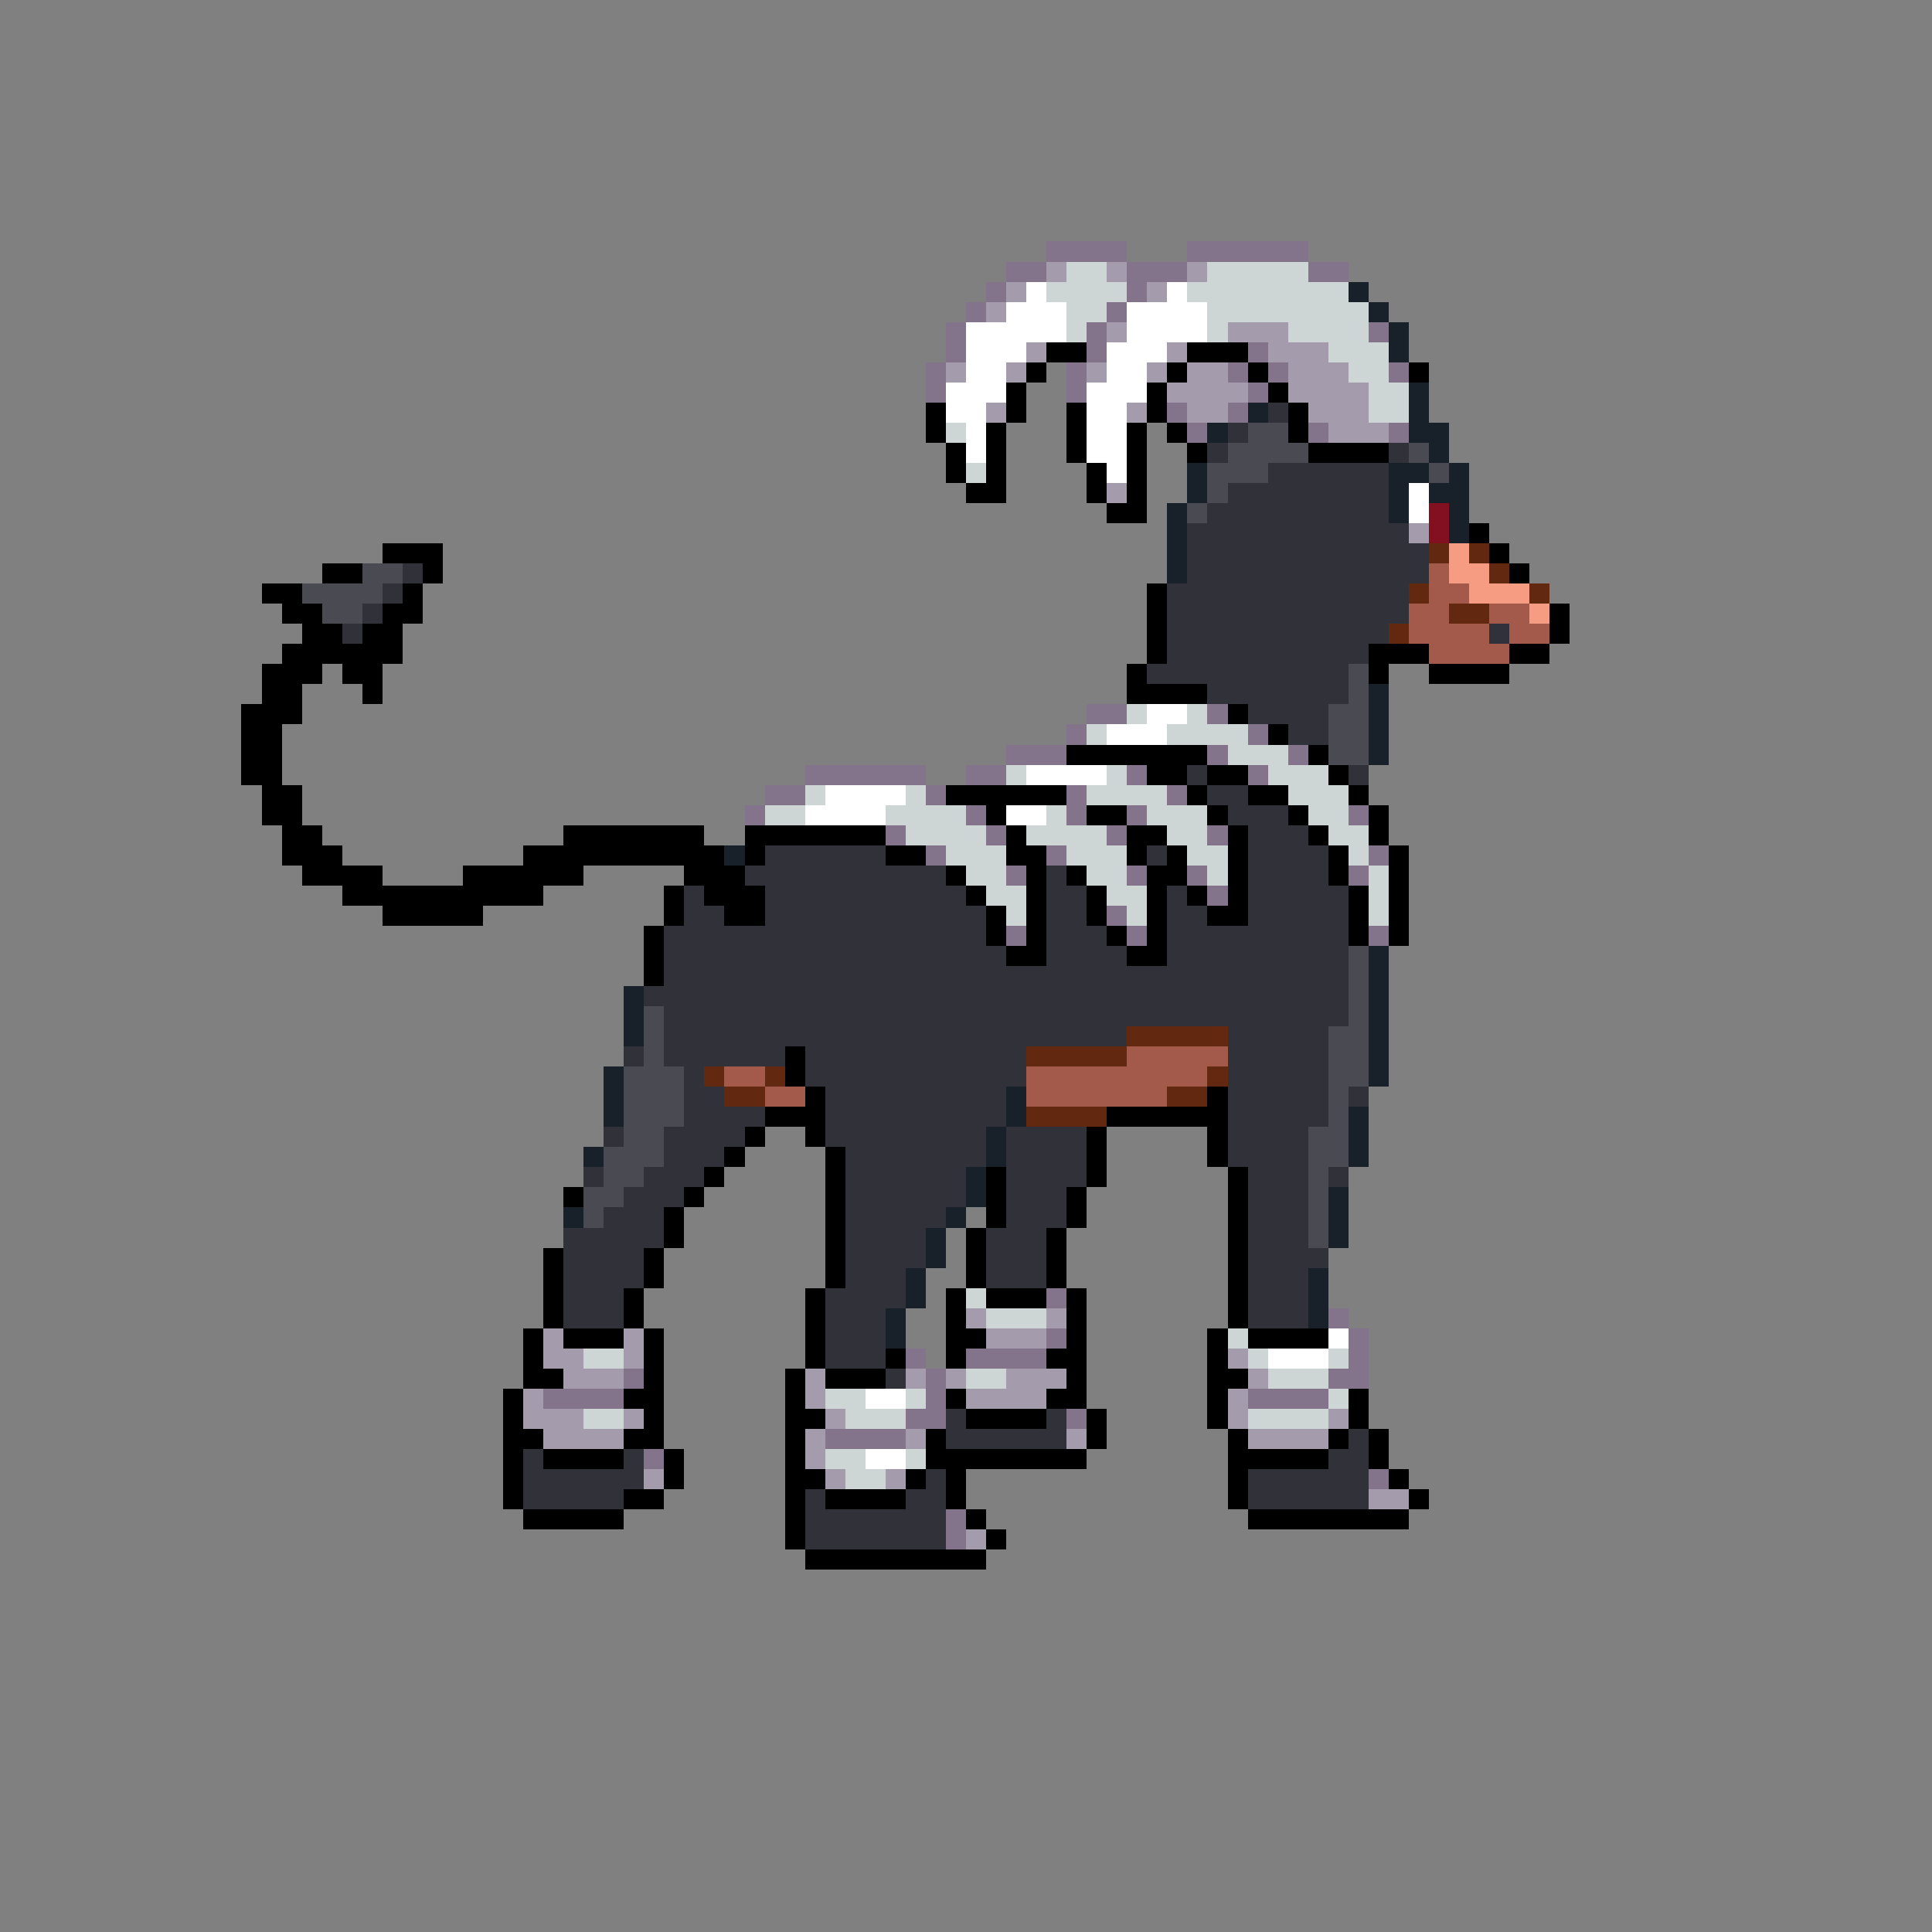 <svg xmlns="http://www.w3.org/2000/svg" viewBox="0 -0.5 96 96" shape-rendering="crispEdges">
<rect x="0" y="-0.5" width="96" height="96" fill="#808080" stroke="none"/>
<path stroke="#83738b" d="M52 12h4M59 12h6M50 13h2M56 13h3M65 13h2M49 14h1M56 14h1M48 15h1M55 15h1M47 16h1M54 16h1M68 16h1M47 17h1M54 17h1M62 17h1M46 18h1M53 18h1M61 18h1M63 18h1M69 18h1M46 19h1M53 19h1M62 19h1M58 20h1M61 20h1M59 21h1M65 21h1M69 21h1M54 35h2M60 35h1M53 36h1M62 36h1M50 37h3M60 37h1M64 37h1M40 38h6M48 38h2M56 38h1M62 38h1M38 39h2M46 39h1M53 39h1M58 39h1M37 40h1M48 40h1M53 40h1M56 40h1M67 40h1M44 41h1M49 41h1M55 41h1M60 41h1M46 42h1M52 42h1M68 42h1M50 43h1M56 43h1M59 43h1M67 43h1M60 44h1M55 45h1M50 46h1M56 46h1M68 46h1M52 64h1M66 65h1M52 66h1M67 66h1M45 67h1M48 67h4M67 67h1M31 68h1M46 68h1M66 68h2M27 69h4M46 69h1M62 69h4M45 70h2M53 70h1M41 71h4M32 72h1M68 73h1M47 75h1M47 76h1" />
<path stroke="#a49cac" d="M52 13h1M55 13h1M59 13h1M50 14h1M57 14h1M49 15h1M55 16h1M61 16h3M51 17h1M58 17h1M63 17h3M47 18h1M50 18h1M54 18h1M57 18h1M59 18h2M64 18h3M58 19h4M64 19h4M49 20h1M56 20h1M59 20h2M65 20h3M66 21h3M55 24h1M70 26h1M48 65h1M52 65h1M27 66h1M31 66h1M49 66h3M27 67h2M31 67h1M61 67h1M28 68h3M40 68h1M45 68h1M47 68h1M50 68h3M62 68h1M26 69h1M40 69h1M48 69h4M61 69h1M26 70h3M31 70h1M41 70h1M61 70h1M66 70h1M27 71h4M40 71h1M45 71h1M53 71h1M62 71h4M40 72h1M32 73h1M41 73h1M44 73h1M68 74h2M48 76h1" />
<path stroke="#cdd5d5" d="M53 13h2M60 13h5M52 14h4M59 14h8M53 15h2M60 15h8M53 16h1M60 16h1M64 16h4M66 17h3M67 18h2M68 19h2M68 20h2M47 21h1M48 23h1M56 35h1M59 35h1M54 36h1M58 36h4M61 37h3M50 38h1M55 38h1M63 38h3M40 39h1M45 39h1M54 39h4M64 39h3M38 40h2M44 40h4M52 40h1M57 40h3M65 40h2M45 41h4M51 41h4M58 41h2M66 41h2M47 42h3M53 42h3M59 42h2M67 42h1M48 43h2M54 43h2M60 43h1M68 43h1M49 44h2M55 44h2M68 44h1M50 45h1M56 45h1M68 45h1M48 64h1M49 65h3M61 66h1M29 67h2M62 67h1M66 67h1M48 68h2M63 68h3M41 69h2M45 69h1M66 69h1M29 70h2M42 70h3M62 70h4M41 72h2M45 72h1M42 73h2" />
<path stroke="#ffffff" d="M51 14h1M58 14h1M50 15h3M56 15h4M48 16h5M56 16h4M48 17h3M55 17h3M48 18h2M55 18h2M47 19h3M54 19h3M47 20h2M54 20h2M48 21h1M54 21h2M48 22h1M54 22h2M55 23h1M70 24h1M70 25h1M57 35h2M55 36h3M51 38h4M41 39h4M40 40h4M50 40h2M66 66h1M63 67h3M43 69h2M43 72h2" />
<path stroke="#182029" d="M67 14h1M68 15h1M69 16h1M69 17h1M70 19h1M62 20h1M70 20h1M60 21h1M70 21h2M71 22h1M59 23h1M69 23h2M72 23h1M59 24h1M69 24h1M71 24h2M58 25h1M69 25h1M72 25h1M58 26h1M72 26h1M58 27h1M58 28h1M68 34h1M68 35h1M68 36h1M68 37h1M36 42h1M68 47h1M68 48h1M31 49h1M68 49h1M31 50h1M68 50h1M31 51h1M68 51h1M68 52h1M30 53h1M68 53h1M30 54h1M50 54h1M30 55h1M50 55h1M67 55h1M49 56h1M67 56h1M29 57h1M49 57h1M67 57h1M48 58h1M48 59h1M66 59h1M28 60h1M47 60h1M66 60h1M46 61h1M66 61h1M46 62h1M45 63h1M65 63h1M45 64h1M65 64h1M44 65h1M65 65h1M44 66h1" />
<path stroke="#000000" d="M52 17h2M59 17h3M51 18h1M58 18h1M62 18h1M70 18h1M50 19h1M57 19h1M63 19h1M46 20h1M50 20h1M53 20h1M57 20h1M64 20h1M46 21h1M49 21h1M53 21h1M56 21h1M58 21h1M64 21h1M47 22h1M49 22h1M53 22h1M56 22h1M59 22h1M65 22h4M47 23h1M49 23h1M54 23h1M56 23h1M48 24h2M54 24h1M56 24h1M55 25h2M73 26h1M19 27h3M74 27h1M16 28h2M21 28h1M75 28h1M13 29h2M20 29h1M57 29h1M14 30h2M19 30h2M57 30h1M77 30h1M15 31h2M18 31h2M57 31h1M77 31h1M14 32h6M57 32h1M68 32h3M75 32h2M13 33h3M17 33h2M56 33h1M68 33h1M71 33h4M13 34h2M18 34h1M56 34h4M12 35h3M61 35h1M12 36h2M63 36h1M12 37h2M53 37h7M65 37h1M12 38h2M57 38h2M60 38h2M66 38h1M13 39h2M47 39h6M59 39h1M62 39h2M67 39h1M13 40h2M49 40h1M54 40h2M60 40h1M64 40h1M68 40h1M14 41h2M28 41h7M37 41h7M50 41h1M56 41h2M61 41h1M65 41h1M68 41h1M14 42h3M26 42h10M37 42h1M44 42h2M50 42h2M56 42h1M58 42h1M61 42h1M66 42h1M69 42h1M15 43h4M23 43h6M34 43h3M47 43h1M51 43h1M53 43h1M57 43h2M61 43h1M66 43h1M69 43h1M17 44h10M33 44h1M35 44h3M48 44h1M51 44h1M54 44h1M57 44h1M59 44h1M61 44h1M67 44h1M69 44h1M19 45h5M33 45h1M36 45h2M49 45h1M51 45h1M54 45h1M57 45h1M60 45h2M67 45h1M69 45h1M32 46h1M49 46h1M51 46h1M55 46h1M57 46h1M67 46h1M69 46h1M32 47h1M50 47h2M56 47h2M32 48h1M39 52h1M39 53h1M40 54h1M60 54h1M38 55h3M55 55h6M37 56h1M40 56h1M54 56h1M60 56h1M36 57h1M41 57h1M54 57h1M60 57h1M35 58h1M41 58h1M49 58h1M54 58h1M61 58h1M28 59h1M34 59h1M41 59h1M49 59h1M53 59h1M61 59h1M33 60h1M41 60h1M49 60h1M53 60h1M61 60h1M33 61h1M41 61h1M48 61h1M52 61h1M61 61h1M27 62h1M32 62h1M41 62h1M48 62h1M52 62h1M61 62h1M27 63h1M32 63h1M41 63h1M48 63h1M52 63h1M61 63h1M27 64h1M31 64h1M40 64h1M47 64h1M49 64h3M53 64h1M61 64h1M27 65h1M31 65h1M40 65h1M47 65h1M53 65h1M61 65h1M26 66h1M28 66h3M32 66h1M40 66h1M47 66h2M53 66h1M60 66h1M62 66h4M26 67h1M32 67h1M40 67h1M44 67h1M47 67h1M52 67h2M60 67h1M26 68h2M32 68h1M39 68h1M41 68h3M53 68h1M60 68h2M25 69h1M31 69h2M39 69h1M47 69h1M52 69h2M60 69h1M67 69h1M25 70h1M32 70h1M39 70h2M48 70h4M54 70h1M60 70h1M67 70h1M25 71h2M31 71h2M39 71h1M46 71h1M54 71h1M61 71h1M66 71h1M68 71h1M25 72h1M27 72h4M33 72h1M39 72h1M46 72h8M61 72h5M68 72h1M25 73h1M33 73h1M39 73h2M45 73h1M47 73h1M61 73h1M69 73h1M25 74h1M31 74h2M39 74h1M41 74h4M47 74h1M61 74h1M70 74h1M26 75h5M39 75h1M48 75h1M62 75h8M39 76h1M49 76h1M40 77h9" />
<path stroke="#313139" d="M63 20h1M61 21h1M60 22h1M69 22h1M63 23h6M61 24h8M60 25h9M59 26h11M59 27h12M20 28h1M59 28h12M19 29h1M58 29h12M18 30h1M58 30h12M17 31h1M58 31h11M74 31h1M58 32h10M57 33h10M60 34h7M62 35h4M64 36h2M59 38h1M67 38h1M60 39h2M61 40h3M62 41h3M38 42h6M57 42h1M62 42h4M37 43h10M52 43h1M62 43h4M34 44h1M38 44h10M52 44h2M58 44h1M62 44h5M34 45h2M38 45h11M52 45h2M58 45h2M62 45h5M33 46h16M52 46h3M58 46h9M33 47h17M52 47h4M58 47h9M33 48h34M32 49h35M33 50h34M33 51h23M61 51h5M31 52h1M33 52h6M40 52h11M61 52h5M34 53h1M40 53h11M61 53h5M34 54h2M41 54h9M61 54h5M67 54h1M34 55h4M41 55h9M61 55h5M30 56h1M33 56h4M41 56h8M50 56h4M61 56h4M33 57h3M42 57h7M50 57h4M61 57h4M29 58h1M32 58h3M42 58h6M50 58h4M62 58h3M66 58h1M31 59h3M42 59h6M50 59h3M62 59h3M30 60h3M42 60h5M50 60h3M62 60h3M28 61h5M42 61h4M49 61h3M62 61h3M28 62h4M42 62h4M49 62h3M62 62h4M28 63h4M42 63h3M49 63h3M62 63h3M28 64h3M41 64h4M62 64h3M28 65h3M41 65h3M62 65h3M41 66h3M41 67h3M44 68h1M47 70h1M52 70h1M47 71h6M67 71h1M26 72h1M31 72h1M66 72h2M26 73h6M46 73h1M62 73h6M26 74h5M40 74h1M45 74h2M62 74h6M40 75h7M40 76h7" />
<path stroke="#4a4a52" d="M62 21h2M61 22h4M70 22h1M60 23h3M71 23h1M60 24h1M59 25h1M18 28h2M15 29h4M16 30h2M67 33h1M67 34h1M66 35h2M66 36h2M66 37h2M67 47h1M67 48h1M67 49h1M32 50h1M67 50h1M32 51h1M66 51h2M32 52h1M66 52h2M31 53h3M66 53h2M31 54h3M66 54h1M31 55h3M66 55h1M31 56h2M65 56h2M30 57h3M65 57h2M30 58h2M65 58h1M29 59h2M65 59h1M29 60h1M65 60h1M65 61h1" />
<path stroke="#831020" d="M71 25h1M71 26h1" />
<path stroke="#622910" d="M71 27h1M73 27h1M74 28h1M70 29h1M76 29h1M72 30h2M69 31h1M56 51h5M51 52h5M35 53h1M38 53h1M60 53h1M36 54h2M58 54h2M51 55h4" />
<path stroke="#f69c83" d="M72 27h1M72 28h2M73 29h3M76 30h1" />
<path stroke="#a45a4a" d="M71 28h1M71 29h2M70 30h2M74 30h2M70 31h4M75 31h2M71 32h4M56 52h5M36 53h2M51 53h9M38 54h2M51 54h7" />
</svg>